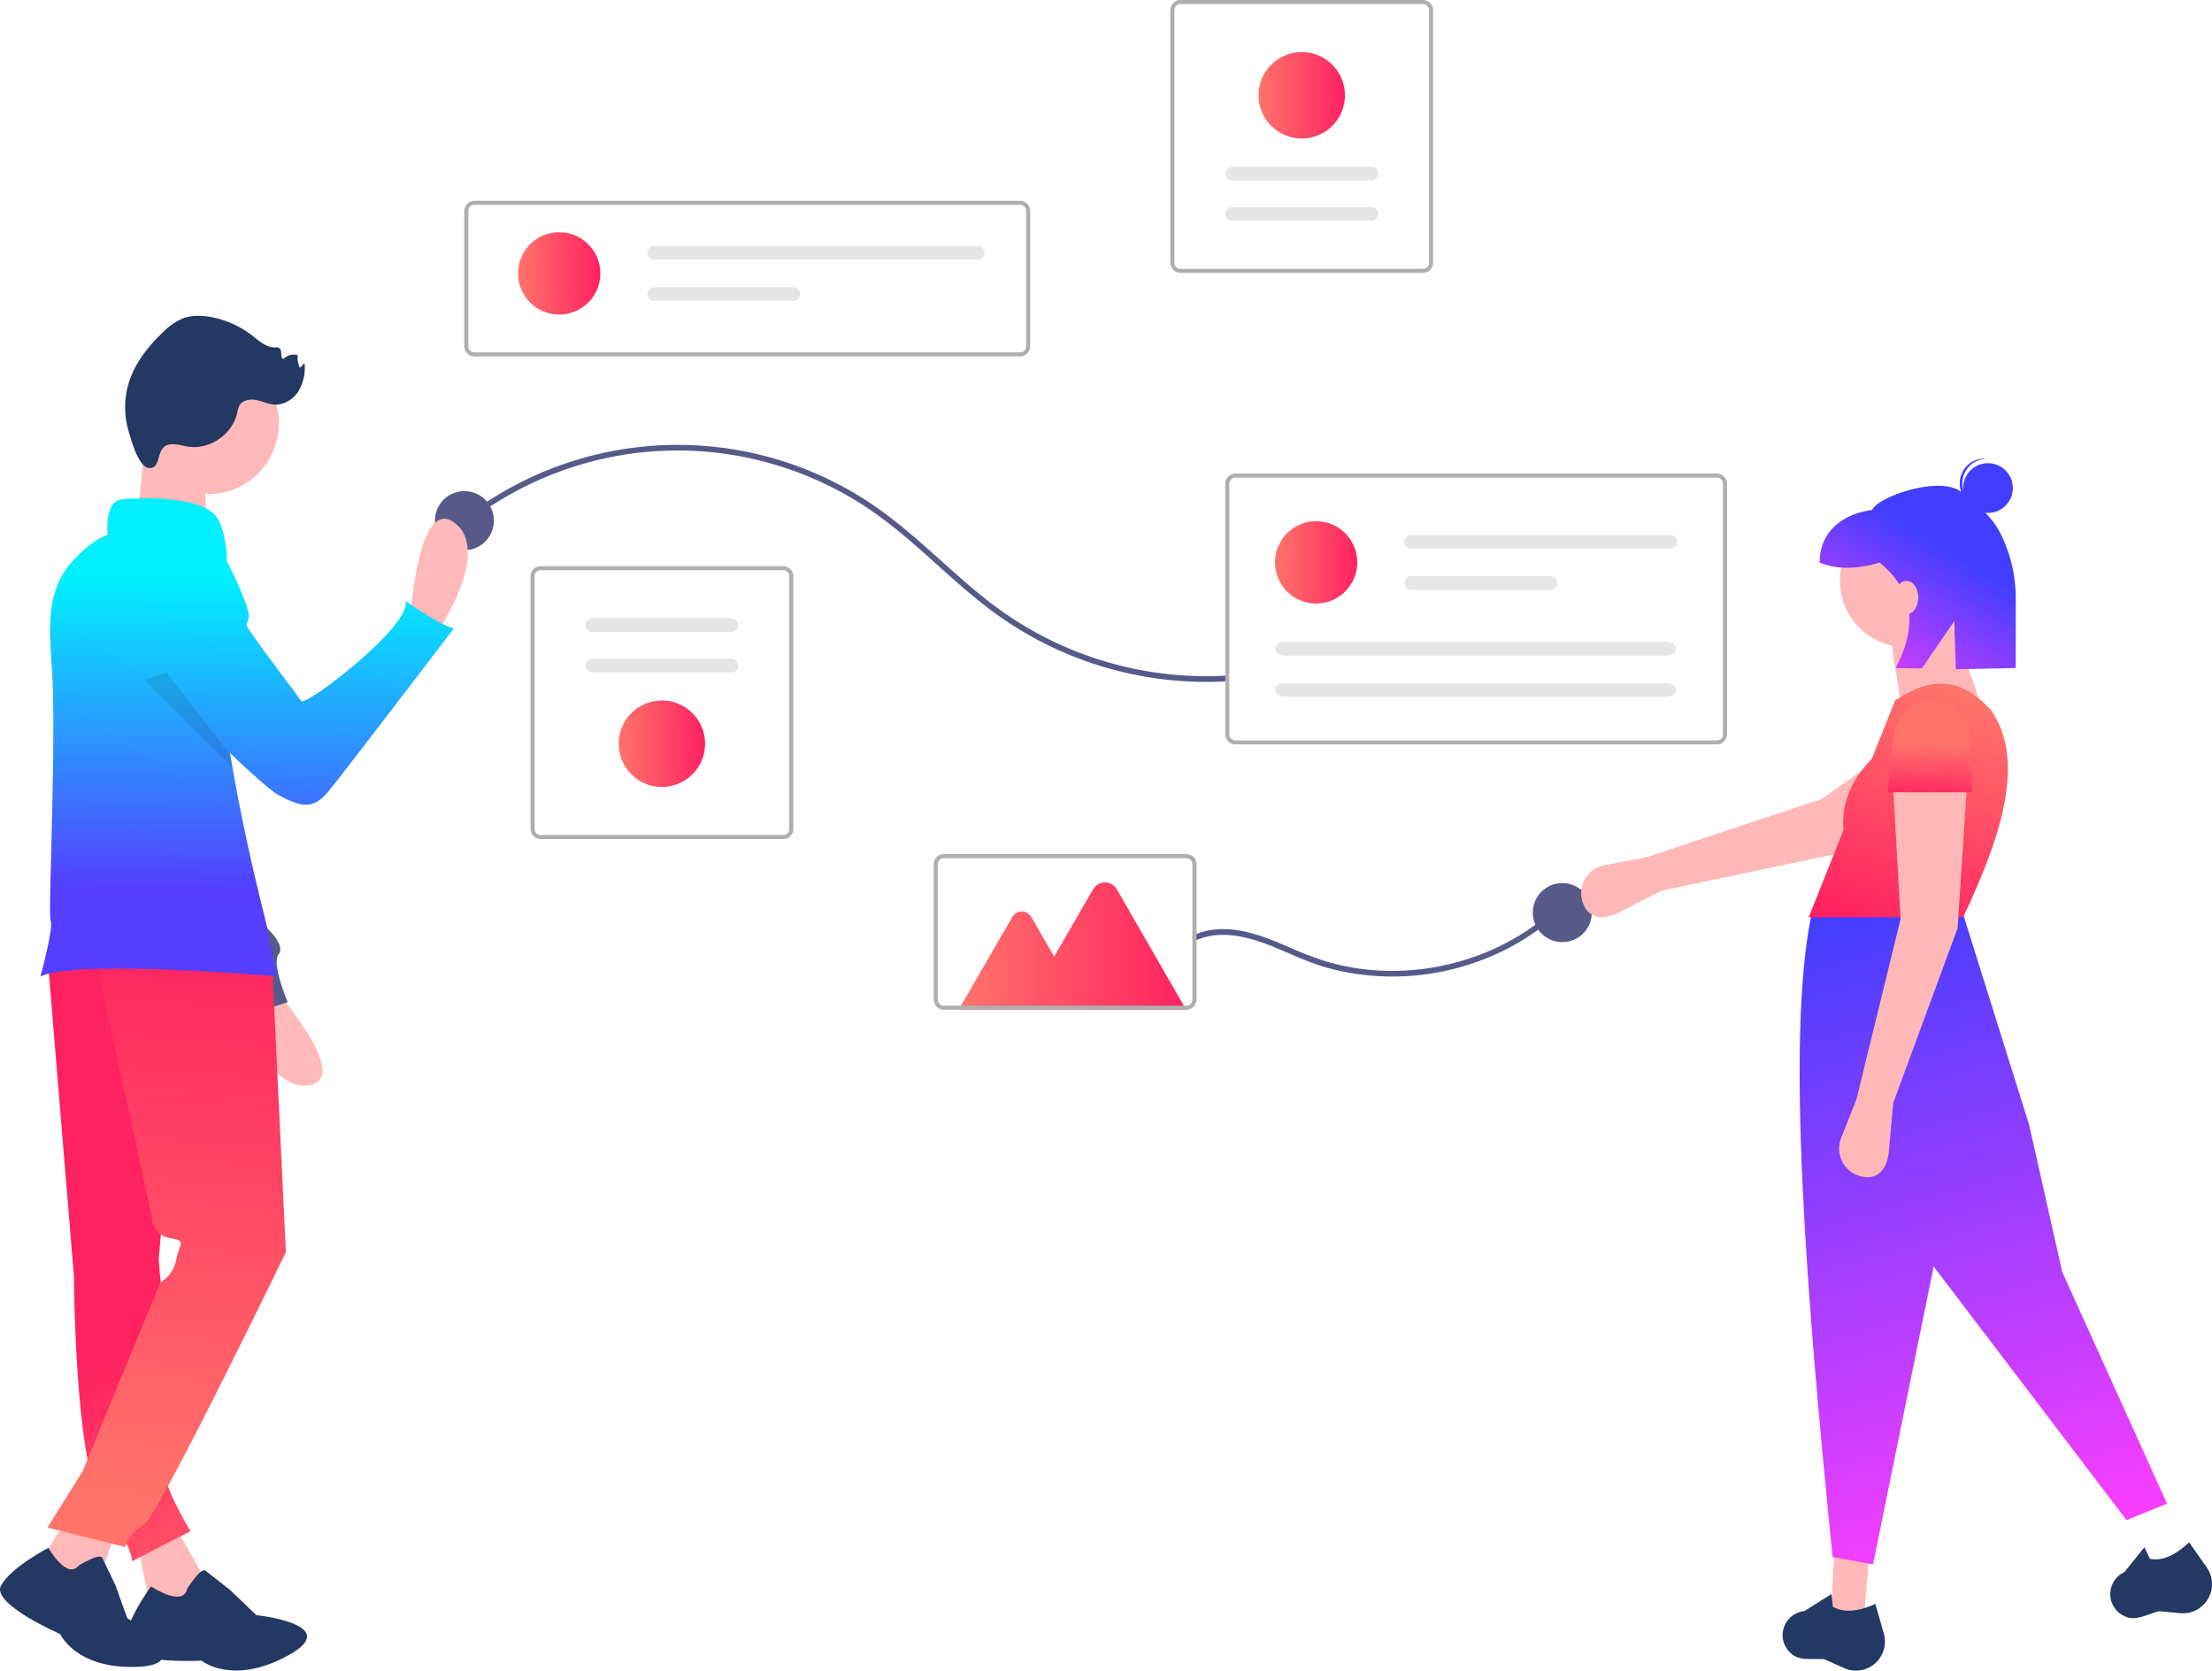 <svg xmlns="http://www.w3.org/2000/svg" xmlns:xlink="http://www.w3.org/1999/xlink" viewBox="0 0 965.82 729.21"><defs><style>.cls-1{fill:#afafaf;}.cls-2{fill:url(#linear-gradient);}.cls-3{fill:#e6e6e6;}.cls-4{fill:url(#linear-gradient-2);}.cls-5{fill:url(#linear-gradient-3);}.cls-6{fill:#575a89;}.cls-7{fill:url(#linear-gradient-4);}.cls-8{fill:url(#linear-gradient-5);}.cls-9{fill:#ffb8b8;}.cls-10{fill:url(#linear-gradient-6);}.cls-11{fill:#233862;}.cls-12{fill:url(#linear-gradient-7);}.cls-13{fill:url(#linear-gradient-8);}.cls-14{fill:url(#linear-gradient-9);}.cls-15{fill:url(#linear-gradient-10);}.cls-16{fill:url(#linear-gradient-11);}.cls-17{fill:#ffb9b9;}.cls-18{fill:url(#linear-gradient-12);}.cls-19{fill:url(#linear-gradient-13);}.cls-20{fill:url(#linear-gradient-14);}.cls-21{fill:url(#linear-gradient-15);}.cls-22{opacity:0.1;isolation:isolate;}</style><linearGradient id="linear-gradient" x1="226.18" y1="119.33" x2="262.13" y2="119.33" gradientTransform="translate(322.84 -140.79) rotate(80.78)" gradientUnits="userSpaceOnUse"><stop offset="0" stop-color="#ff736b"/><stop offset="1" stop-color="#ff2260"/></linearGradient><linearGradient id="linear-gradient-2" x1="270.16" y1="324.64" x2="307.87" y2="324.64" gradientTransform="matrix(1, 0, 0, 1, 0, 0)" xlink:href="#linear-gradient"/><linearGradient id="linear-gradient-3" x1="549.52" y1="41.6" x2="587.23" y2="41.6" gradientTransform="matrix(1, 0, 0, 1, 0, 0)" xlink:href="#linear-gradient"/><linearGradient id="linear-gradient-4" x1="556.68" y1="245.47" x2="592.62" y2="245.47" gradientTransform="matrix(1, 0, 0, 1, 0, 0)" xlink:href="#linear-gradient"/><linearGradient id="linear-gradient-5" x1="418.57" y1="412.96" x2="517.91" y2="412.96" gradientTransform="matrix(1, 0, 0, 1, 0, 0)" xlink:href="#linear-gradient"/><linearGradient id="linear-gradient-6" x1="877.36" y1="683.23" x2="799.36" y2="398.23" gradientUnits="userSpaceOnUse"><stop offset="0" stop-color="#fe3eff"/><stop offset="1" stop-color="#423eff"/></linearGradient><linearGradient id="linear-gradient-7" x1="857.61" y1="303.98" x2="821.61" y2="405.98" gradientTransform="matrix(1, 0, 0, 1, 0, 0)" xlink:href="#linear-gradient"/><linearGradient id="linear-gradient-8" x1="843.56" y1="324.98" x2="842.56" y2="348.98" gradientTransform="matrix(1, 0, 0, 1, 0, 0)" xlink:href="#linear-gradient"/><linearGradient id="linear-gradient-9" x1="810.14" y1="307.58" x2="851.14" y2="240.58" xlink:href="#linear-gradient-6"/><linearGradient id="linear-gradient-10" x1="805.77" y1="304.9" x2="846.77" y2="237.9" xlink:href="#linear-gradient-6"/><linearGradient id="linear-gradient-11" x1="811.09" y1="308.16" x2="852.09" y2="241.16" xlink:href="#linear-gradient-6"/><linearGradient id="linear-gradient-12" x1="147.91" y1="724.84" x2="83.91" y2="575.84" gradientTransform="matrix(1, 0, 0, 1, 0, 0)" xlink:href="#linear-gradient"/><linearGradient id="linear-gradient-13" x1="69.14" y1="654.58" x2="88.14" y2="404.58" gradientTransform="matrix(1, 0, 0, 1, 0, 0)" xlink:href="#linear-gradient"/><linearGradient id="linear-gradient-14" x1="70.58" y1="253" x2="69.58" y2="389" gradientUnits="userSpaceOnUse"><stop offset="0" stop-color="#00f0ff"/><stop offset="1" stop-color="#553eff"/></linearGradient><linearGradient id="linear-gradient-15" x1="132.3" y1="253.46" x2="131.3" y2="389.46" xlink:href="#linear-gradient-14"/></defs><title>content_sharing</title><g id="Layer_2" data-name="Layer 2"><g id="bab7d7d3-5265-4add-b9d0-a4ec8bbdc3a5"><path class="cls-1" d="M445.39,155.56H207.14a4.42,4.42,0,0,1-4.42-4.41V92.05a4.43,4.43,0,0,1,4.42-4.41H445.39a4.43,4.43,0,0,1,4.42,4.41v59.1A4.42,4.42,0,0,1,445.39,155.56ZM207.14,89.4a2.66,2.66,0,0,0-2.65,2.65v59.1a2.65,2.65,0,0,0,2.65,2.65H445.39a2.65,2.65,0,0,0,2.65-2.65V92.05a2.66,2.66,0,0,0-2.65-2.65Z"/><circle class="cls-2" cx="244.16" cy="119.33" r="17.97" transform="translate(87.25 341.22) rotate(-80.78)"/><path class="cls-3" d="M285.67,107.35a3,3,0,1,0,0,6H426.88a3,3,0,0,0,0-6Z"/><path class="cls-3" d="M285.67,125.33a3,3,0,1,0,0,6h60.76a3,3,0,1,0,0-6H285.67Z"/><path class="cls-1" d="M342,366.23H236.06a4.42,4.42,0,0,1-4.41-4.41V251.54a4.42,4.42,0,0,1,4.41-4.41H342a4.41,4.41,0,0,1,4.41,4.41V361.82A4.41,4.41,0,0,1,342,366.23ZM236.06,248.89a2.65,2.65,0,0,0-2.64,2.65V361.82a2.65,2.65,0,0,0,2.64,2.65H342a2.65,2.65,0,0,0,2.64-2.65V251.54a2.65,2.65,0,0,0-2.64-2.65Z"/><path class="cls-3" d="M258.63,269.87a3,3,0,0,0,0,6h60.76a3,3,0,1,0,0-6Z"/><path class="cls-3" d="M258.63,287.52a3,3,0,0,0,0,6h60.77a3,3,0,1,0,0-6Z"/><path class="cls-4" d="M289,343.49a18.86,18.86,0,1,1,18.86-18.85h0A18.88,18.88,0,0,1,289,343.49Z"/><path class="cls-1" d="M515.43,0H621.32a4.42,4.42,0,0,1,4.41,4.41V114.69a4.43,4.43,0,0,1-4.41,4.42H515.43a4.43,4.43,0,0,1-4.42-4.42V4.41A4.43,4.43,0,0,1,515.43,0ZM621.32,117.34a2.65,2.65,0,0,0,2.65-2.65V4.41a2.67,2.67,0,0,0-2.65-2.65H515.43a2.65,2.65,0,0,0-2.65,2.65V114.69a2.64,2.64,0,0,0,2.65,2.65Z"/><path class="cls-3" d="M598.75,96.36a3,3,0,1,0,0-6H538a3,3,0,0,0,0,6h60.77Z"/><path class="cls-3" d="M598.75,78.72a3,3,0,0,0,0-6H538a3,3,0,0,0,0,6h60.77Z"/><path class="cls-5" d="M568.37,22.74A18.86,18.86,0,1,1,549.52,41.6h0A18.87,18.87,0,0,1,568.37,22.74Z"/><path class="cls-6" d="M204.08,228.16A150.93,150.93,0,0,1,268,199.27a148.8,148.8,0,0,1,70.53,3.62,150.61,150.61,0,0,1,32.91,14.26c10.56,6.18,20.1,13.77,29.28,21.82s18.29,16.66,28,24.34a156.91,156.91,0,0,0,97.61,34.33c2.93,0,5.86-.08,8.78-.24,1.59-.09,1.6-2.57,0-2.48a154.31,154.31,0,0,1-100.89-30.49C424.14,256.91,415,248.3,405.58,240c-9.09-8.08-18.43-15.95-28.75-22.44a151.87,151.87,0,0,0-167.66,3.82c-2.33,1.62-4.6,3.31-6.84,5.05-1.26,1,.51,2.73,1.76,1.76Z"/><circle class="cls-6" cx="202.77" cy="227.26" r="12.89"/><circle class="cls-6" cx="682.15" cy="398.34" r="12.89"/><path class="cls-1" d="M749.65,324.94H539.39a4.42,4.42,0,0,1-4.41-4.41V211.13a4.42,4.42,0,0,1,4.41-4.41H749.65a4.4,4.4,0,0,1,4.41,4.41v109.4A4.41,4.41,0,0,1,749.65,324.94ZM539.39,208.48a2.65,2.65,0,0,0-2.64,2.65v109.4a2.65,2.65,0,0,0,2.64,2.65H749.65a2.66,2.66,0,0,0,2.65-2.65V211.13a2.65,2.65,0,0,0-2.65-2.65Z"/><circle class="cls-7" cx="574.65" cy="245.47" r="17.97"/><path class="cls-3" d="M616.16,233.49a3,3,0,1,0,0,6H729.37a3,3,0,1,0,0-6H616.16Z"/><path class="cls-3" d="M616.16,251.46a3,3,0,1,0,0,6h60.77a3,3,0,1,0,0-6Z"/><path class="cls-3" d="M560.86,280.2c-2.27,0-4.13,1.34-4.13,3s1.86,3,4.13,3H727.7c2.28,0,4.13-1.35,4.13-3s-1.85-3-4.13-3Z"/><path class="cls-3" d="M560.86,298.17c-2.27,0-4.13,1.34-4.13,3s1.86,3,4.13,3H727.7c2.28,0,4.13-1.34,4.13-3s-1.85-3-4.13-3Z"/><path class="cls-6" d="M522.49,410.34c11.86-5.14,25.11-.66,36.29,4.08,5.76,2.45,11.45,5.05,17.41,7A98.84,98.84,0,0,0,591.55,425a108.24,108.24,0,0,0,31.54.19,109.62,109.62,0,0,0,30.43-8.85,102.82,102.82,0,0,0,26.35-17.22c1-.9,2-1.82,2.93-2.77,1.14-1.11-.61-2.87-1.75-1.75a99.87,99.87,0,0,1-25.7,18.14,107.46,107.46,0,0,1-29.86,9.59,105.34,105.34,0,0,1-31.46.55,99.94,99.94,0,0,1-15.4-3.35,161.69,161.69,0,0,1-17-6.61c-11.28-4.84-23.82-9.59-36.22-6.25a30.76,30.76,0,0,0-4.16,1.49c-1.46.63-.2,2.77,1.25,2.14Z"/><path class="cls-8" d="M517.91,440.75H418.57L442,400.26a4.77,4.77,0,0,1,8.27,0l10,17.3,17-29.41a6,6,0,0,1,10.35,0Z"/><path class="cls-1" d="M518,440.74H412.11a4.41,4.41,0,0,1-4.41-4.41v-59.1a4.41,4.41,0,0,1,4.41-4.41H518a4.42,4.42,0,0,1,4.42,4.41v59.1A4.42,4.42,0,0,1,518,440.74ZM412.11,374.58a2.66,2.66,0,0,0-2.65,2.65v59.1a2.66,2.66,0,0,0,2.65,2.65H518a2.65,2.65,0,0,0,2.65-2.65v-59.1a2.65,2.65,0,0,0-2.65-2.65Z"/><path class="cls-9" d="M725.7,388.73l-18.88,9.58c-6.73,3.42-13.24,2.84-15.73-4.3h0a12.52,12.52,0,0,1,9.5-16.38l17.94-3.35,76.83-25.49,46.54-33L859,343l-53.78,29Z"/><polygon class="cls-9" points="813.81 706.87 799.37 704.47 800.97 677.19 816.22 677.19 813.81 706.87"/><path class="cls-10" d="M946.19,656.33l-17.66,7.22L844.29,552.83l-26.47,130-17.65-3.21c-11.32-112.05-20.56-226.34-9.23-280.4l65.39-2.8L886,491.06l14.44,64.18Z"/><path class="cls-11" d="M813,728.93h0a12.61,12.61,0,0,1-7.85-.83l-8.58-3.86c-7.19-.37-12.09,1.06-16.1-4.17a10.48,10.48,0,0,1-1.22-10.58h0a10.56,10.56,0,0,1,8.63-6.28l11.78-7.42.62,5.56c5.39,3,11.78,1.74,18.55-1.23l3.7,12.94a12.68,12.68,0,0,1-8.7,15.67Z"/><path class="cls-11" d="M959.69,702.38h0a12.7,12.7,0,0,1-7.7,1.76l-9.37-.86c-6.92,2-11.09,4.93-16.58,1.29a10.5,10.5,0,0,1-4.59-9.61h0a10.58,10.58,0,0,1,6.12-8.75l8.74-10.85,2.39,5.07c6.08,1.14,11.7-2.19,17.14-7.2l7.71,11a12.67,12.67,0,0,1-3.15,17.64C960.17,702.08,959.93,702.23,959.69,702.38Z"/><circle class="cls-9" cx="832.26" cy="253.58" r="28.88"/><polygon class="cls-9" points="867.56 314.55 829.85 306.53 825.04 275.24 851.51 269.63 867.56 314.55"/><path class="cls-12" d="M857.13,400.4H789.74l15.19-38.14c-1.1-13.12,4.46-22.77,12.42-31.18l10.1-25.35c16.31-10.74,28.62-9.94,41.72,4C884.7,331.73,874,364.79,857.13,400.4Z"/><path class="cls-9" d="M826.64,481.43l-1.91,21.08c-.69,7.53-4.64,12.72-12,11h0a12.47,12.47,0,0,1-8.83-16.75l6.7-17,19.25-78.62-3.21-57h32.1l-4,61Z"/><path class="cls-13" d="M861.14,345.84h-36.9l2.58-24.07a16.71,16.71,0,0,1,15.86-16h0a16.7,16.7,0,0,1,17.51,15.84c0,.06,0,.12,0,.18Z"/><circle class="cls-14" cx="868.01" cy="213.03" r="10.86"/><path class="cls-15" d="M856.82,210.37a10.85,10.85,0,0,1,10.85-10.15l-.67-.08a10.86,10.86,0,0,0-1.4,21.67c.23,0,.46,0,.68,0A10.85,10.85,0,0,1,856.82,210.37Z"/><path class="cls-16" d="M856.76,215c-9.68-8-37.45,2.18-39.25,7.58-13.09,1.78-23,9.42-23,23h0c7.78,3.19,16.64,2.8,26.21,0,15.25,12.44,16.3,28.07,7,46l11.41.22,14.15-20.67.68,21,26.16-.52V261.54a62.82,62.82,0,0,0-6.71-28.79C869.35,224.83,863,220.2,856.76,215Z"/><ellipse class="cls-9" cx="832.4" cy="260.84" rx="5.19" ry="7.27"/><path class="cls-17" d="M179.19,270.06s3.13-54.09,19.35-41.8-7.08,46.82-7.08,46.82Z"/><path class="cls-17" d="M118.84,430.51s36,40.45,15.87,43.24-28.09-38.12-28.09-38.12Z"/><path class="cls-6" d="M71.81,239h0a23.73,23.73,0,0,1,17.46,19.65l11.47,81.59,16.07,65.09s8,7.23,4.82,11.25,4,20.89,4,20.89l-20.08,6.43s-2.41-16.88-6.43-17.68c-3.53-.71-43.06-106.29-52.58-131.87-1.32-3.53-2.06-5.53-2.06-5.53S46.1,235,71.81,239Z"/><path class="cls-17" d="M75.48,664.49l12.34,21.87c9.55,20.4,1.06,24.1-22.37,14l-5.34-25.82Z"/><path class="cls-11" d="M81.7,693.55s5.86-9.53,8-7.94,10.86,8.51,10.86,8.51L111.92,705s38.45,4.06,14,17.53S88,724.87,88,724.87s-34.22,1.78-33.67-7.77,11.59-24.66,11.59-24.66S79.83,701.77,81.7,693.55Z"/><path class="cls-18" d="M20.73,417.34l11.56,140S32.68,641,45,657.17s12.72,24.29,12.72,24.29l25.45-13.11S70.08,646.5,72.78,643.16a18.67,18.67,0,0,0,3.47-7.2l-6.94-86.37L82.42,399.22Z"/><polygon class="cls-17" points="52.34 664.49 41.55 693.02 17.06 682.79 29.98 661.41 52.34 664.49"/><path class="cls-11" d="M34.33,683.41s9.19-5.74,10.33-3.44,5.74,12,5.74,12l5.17,14.35s31.56,20.09,4.59,21.24S26.3,713.26,26.3,713.26-4.12,700.06.47,692s20.66-16.37,20.66-16.37S29.17,689.73,34.33,683.41Z"/><path class="cls-19" d="M118.66,417.72l6.17,128.79S68.54,663,62.37,666a15.49,15.49,0,0,0-7.71,9.26l-33.93-8.48,15.42-24.68,33.93-82.51s5.4-2.32,6.94-10,4.63-7.71-3.08-9.25-7.71-9.26-7.71-9.26L40.78,413.87Z"/><circle class="cls-17" cx="90.9" cy="184.84" r="30.85"/><path class="cls-17" d="M63.53,186.77s-2.32,39.32-5.4,43.18S90.52,233,90.52,233s-2.32-33.16,0-36.24S63.53,186.77,63.53,186.77Z"/><path class="cls-20" d="M121,426.21s-87.14-7.71-103.33,0c0,0,6-22.11,4.42-24.42-1.12-1.69,2-64.67,1-101-.55-20.5-5.28-40.52,8.47-55.74,4.68-5.17,9.9-9.51,15.41-11.63,0,0-1.54-14.65,6.17-15.42,0,0,29.31-3.09,40.1,6.17,3.45,2.94,5.62,11.9,5.85,19.62-5.34,26.26-3.45,55.4,1.45,85.63.3,1.92.63,3.85,1,5.78C106.67,365.18,114.53,396.09,121,426.21Z"/><path class="cls-11" d="M74.79,193.93c2.61-.16,5.15.72,7.74,1.07,9.27,1.23,18.91-5.5,21-14.62a11.14,11.14,0,0,1,1.07-3.49c1.43-2.33,4.68-2.78,7.36-2.24s5.21,1.79,7.94,1.93c4.21.22,8.25-2.37,10.5-5.94a20.12,20.12,0,0,0,2.57-12.17l-2,2.12A10.29,10.29,0,0,1,130,155a6.46,6.46,0,0,0-6.12,1.56c-1.78.19-.44-3.3-1.76-4.5a3.09,3.09,0,0,0-2.16-.41c-3.78,0-6.85-2.86-9.83-5.19a41.79,41.79,0,0,0-17.65-8c-4.28-.83-8.82-1-12.88.63a27.31,27.31,0,0,0-8.69,6.16c-6.35,6.11-12,13.28-14.62,21.68a36.61,36.61,0,0,0-.17,21.17c1.06,3.59,4.27,15.89,9,16.18C71,204.61,67.44,194.36,74.79,193.93Z"/><path class="cls-21" d="M87.56,242.79l11,1.18s10.84,21,10.06,25.44-2.51,1.72,2.38,8.75S129.78,303.33,131.5,306s48.49-33,45.58-43.71c0,0,14.77,10.59,21.1,12,0,0-48.2,63.22-54.92,71.31s-12.12,6.43-21.35,1.63S66,294.59,66,294.59Z"/><path class="cls-22" d="M101.47,335.2,63.06,296.79l9.72-3.17,27.73,35.8C100.81,331.34,101.14,333.27,101.47,335.2Z"/></g></g></svg>